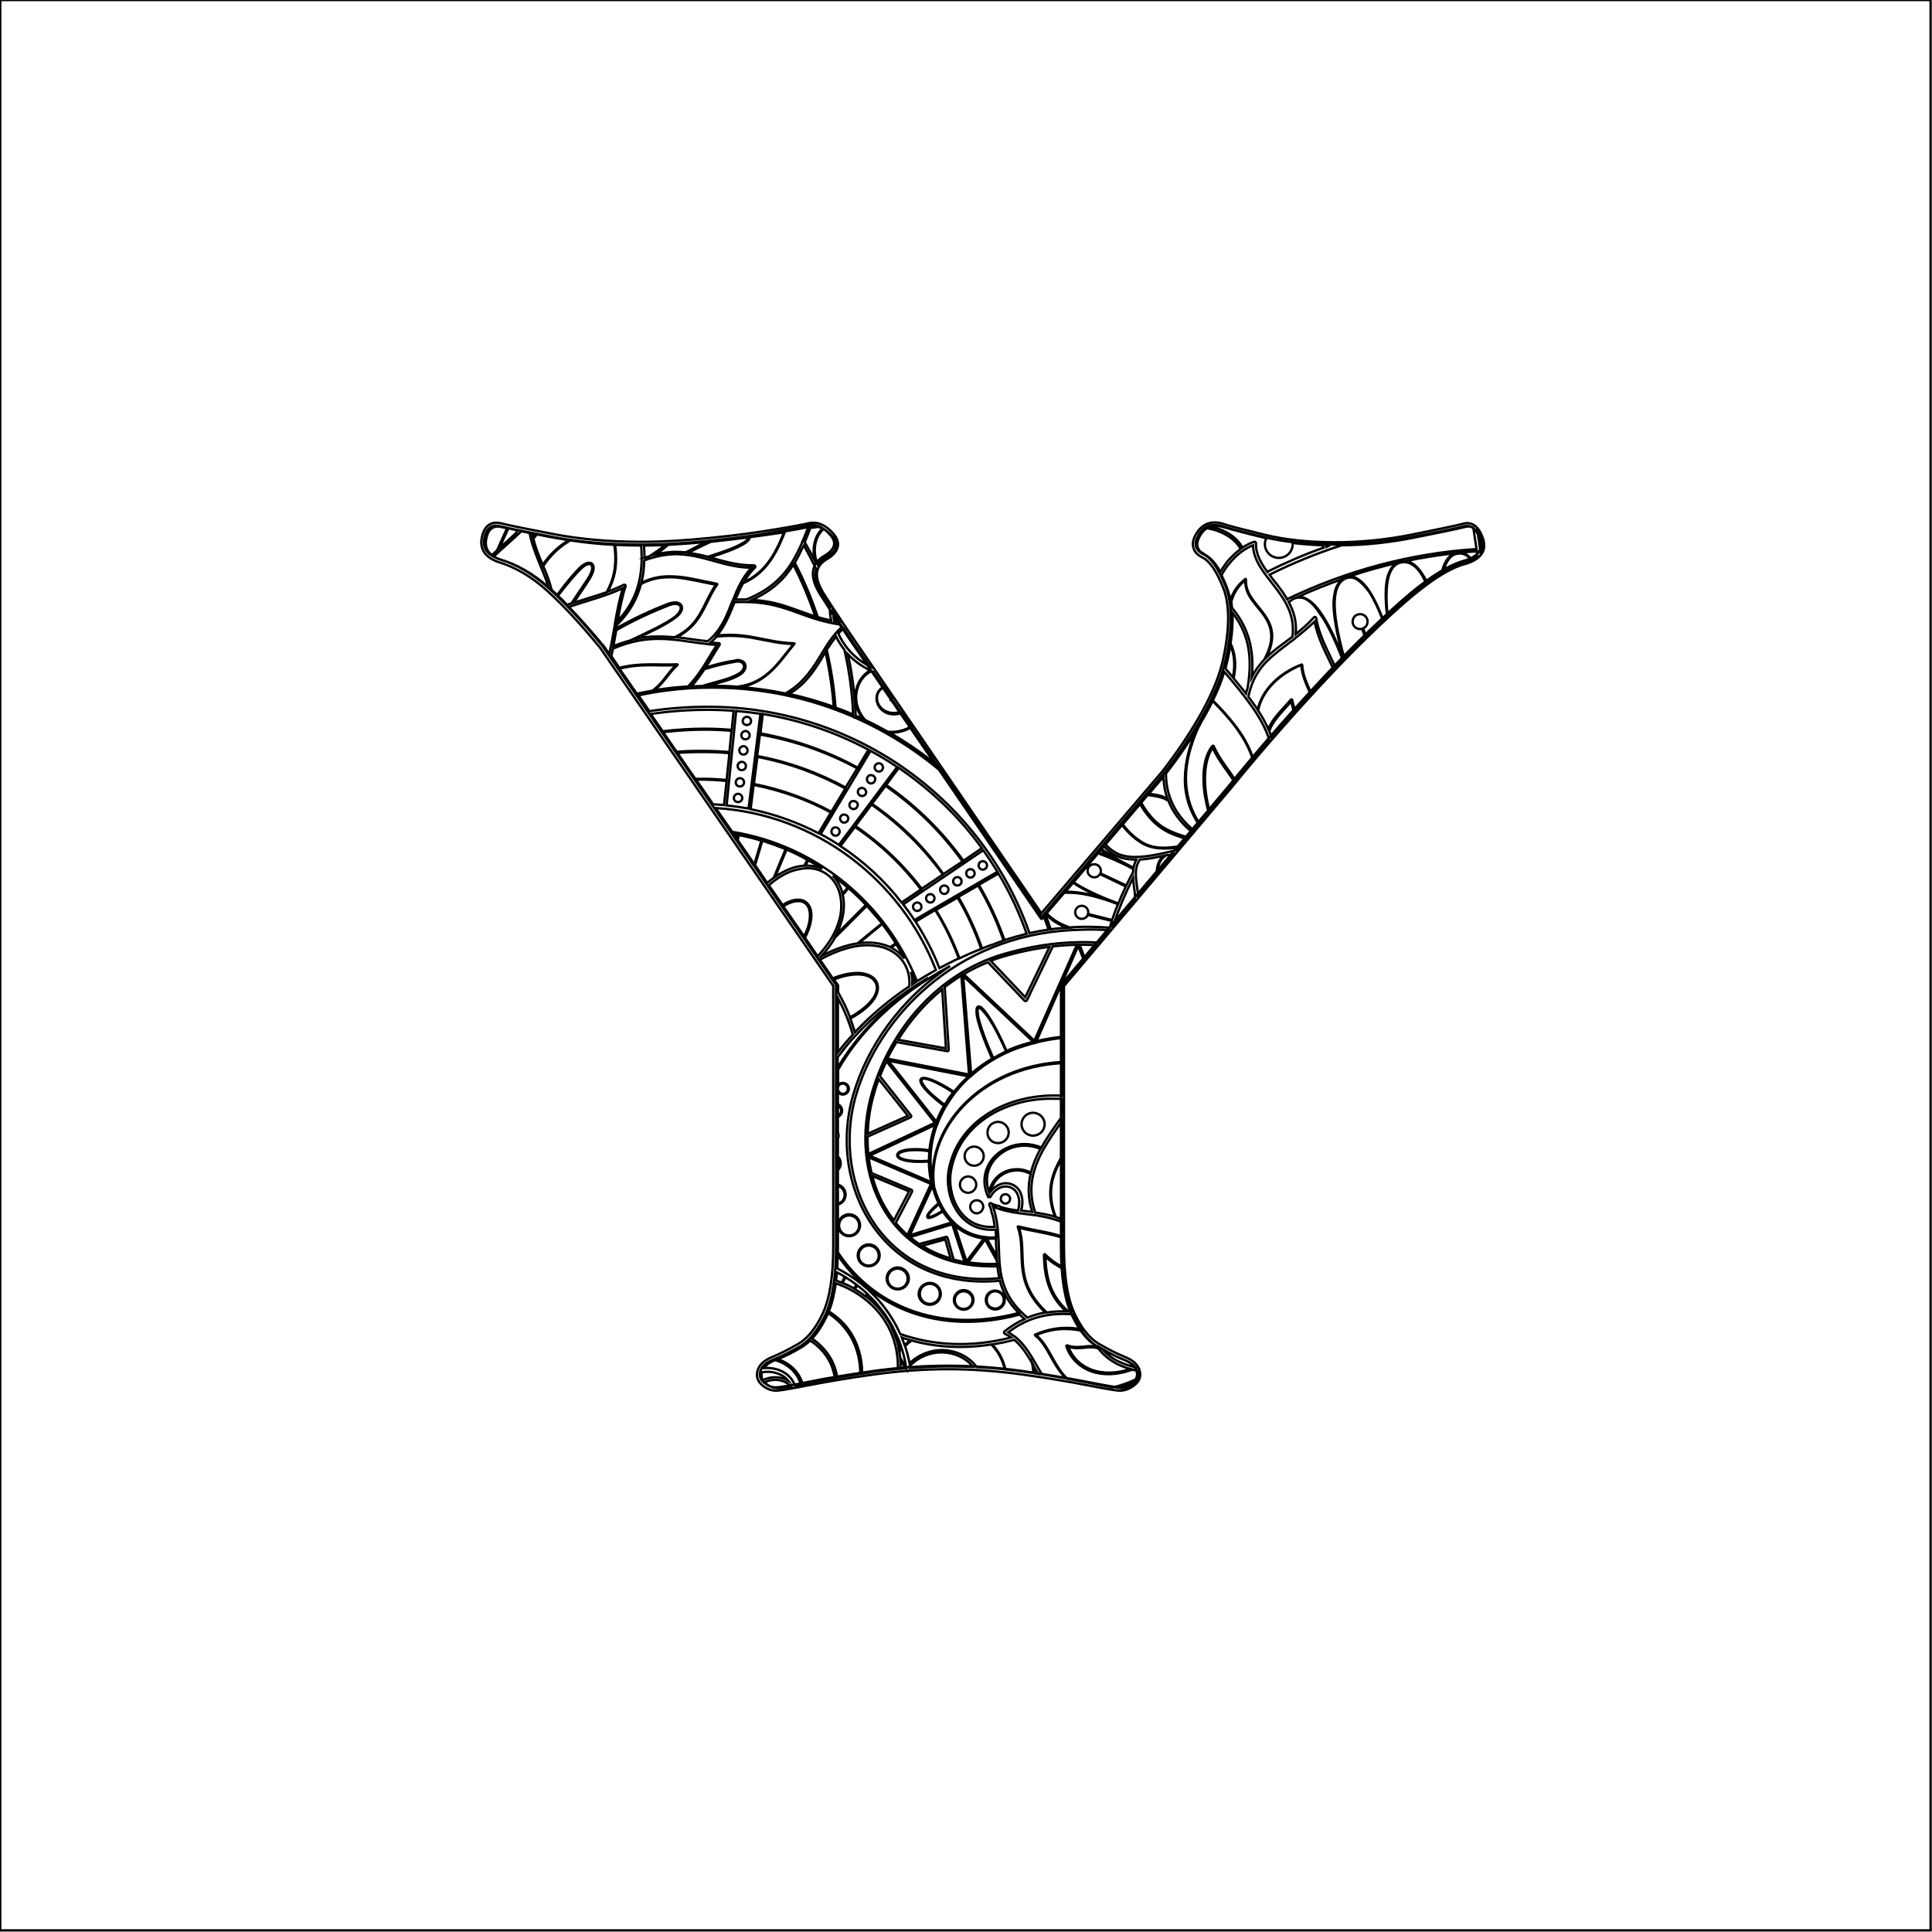 <?xml version="1.0" encoding="utf-8"?>
<!-- Generator: Adobe Illustrator 24.3.0, SVG Export Plug-In . SVG Version: 6.00 Build 0)  -->
<svg version="1.1" id="Mandala_Letter" xmlns="http://www.w3.org/2000/svg" xmlns:xlink="http://www.w3.org/1999/xlink" x="0px"
	 y="0px" width="828px" height="828px" viewBox="0 0 828 828" style="enable-background:new 0 0 828 828;" xml:space="preserve">
<style type="text/css">
	.st0{fill:none;stroke:#000000;stroke-miterlimit:10;}
</style>
<path class="st0" d="M0.1,827V0h827.3v827.3H0.1v-0.2 M486,593.8c2.8-2.1,2.9-4.4,2.5-6c-0.5-2.7-2.7-4.8-6.5-6.3
	c-3.2-1.3-7-3.2-11.1-5.6c-3.9-2.3-7.4-6.6-10.4-13c-3-6.4-4.5-16.1-4.5-28.6V422.6l71.4-84.6c11.4-14,23.8-28.3,36.8-42.4
	c12.9-14,25.3-26.3,36.7-36.4c11.3-10,20.5-15.9,27.4-17.6c3.6-1.1,6-2.8,7.1-4.9c0.9-1.8,0.9-3.8,0.1-6.1c-1.5-4.3-3.8-6.4-6.8-6.4
	c-0.6,0-1.2,0.1-1.8,0.3c-3.5,0.9-10.9,2.4-21.8,4.6c-10.9,2.2-22,3.3-32.9,3.3c-11.4,0-21.6-1.1-30.5-3.3c-9-2.2-14.9-3.7-17.5-4.6
	c-1.3-0.4-2.5-0.6-3.6-0.6c-3.3,0-6,1.6-7.9,4.8c-1.4,2.3-1.8,4.4-1.2,6.2c0.5,1.7,1.8,3,3.8,4c3.2,1.6,6.2,6,9,13.2
	c2.8,7.2,2.7,17.5-0.1,30.4c-2.8,13-11.6,29.2-25.9,47.9l-52,61l-75.3-110.1c-7-10.1-13-19.1-17.9-26.8c-2.5-4-3.5-7.4-2.8-10
	c0.5-2,1.9-3.6,4.3-5c2.7-1.6,4.2-3.5,4.5-5.5c0.3-1.8-0.5-3.7-2.2-5.6c-2.7-2.9-5.5-4.4-8.3-4.4c-0.8,0-1.6,0.1-2.3,0.3
	c-1.7,0.4-6.2,1.3-14.2,2.6c-7.8,1.3-17.1,2.6-27.5,3.6c-10.6,1.1-20.6,1.7-29.7,1.7c-13.6,0-26.2-1.1-37.6-3.3
	c-11.4-2.2-19-3.7-22.5-4.6c-0.7-0.2-1.4-0.3-2.1-0.3c-2.2,0-5.1,1.1-6.2,6.3c-0.7,3.4-0.1,8,6.9,10.5c7.3,2.2,14.4,6.3,21,12.3
	c6.8,6.1,14.4,14.3,22.7,24.4l100,145v111.8c0,12.6-1.5,22.2-4.5,28.6c-3,6.4-6.5,10.7-10.4,13c-4.2,2.4-7.9,4.3-11.1,5.6
	c-3.8,1.5-5.9,3.6-6.5,6.2c-0.6,2.3,0.2,4.4,2.1,6c1.8,1.5,3.8,2.3,5.9,2.3c0.5,0,2.2,0,13.9-2.3c7.6-1.5,17-3.1,27.8-4.6
	c10.8-1.5,21.5-2.3,32-2.3c10.5,0,21.2,0.8,32,2.3c10.8,1.5,20.2,3.1,27.8,4.6c11.7,2.3,13.3,2.3,13.9,2.3
	C481.9,596,484,595.3,486,593.8z M627.2,225.6c3.1-0.9,5.4,0.9,7,5.3c1.5,4.4-0.6,7.5-6.3,9.3c-7.1,1.8-16.4,7.7-27.9,17.9
	c-11.5,10.2-23.8,22.4-36.8,36.5c-13.1,14.2-25.3,28.3-36.8,42.5l-71.7,85v112.2c0,12.8,1.5,22.6,4.6,29.2c3.1,6.6,6.7,11.2,11,13.6
	c4.2,2.4,8,4.3,11.3,5.6s5.2,3.1,5.6,5.3c0.4,1.8-0.2,3.3-2,4.6c-1.8,1.3-3.5,2-5.3,2c-1.3,0-5.9-0.8-13.6-2.3
	c-7.7-1.5-17-3.1-27.9-4.7c-10.8-1.5-21.6-2.3-32.2-2.3s-21.4,0.8-32.2,2.3c-10.9,1.6-20.2,3.1-27.9,4.7c-7.7,1.6-12.3,2.3-13.6,2.3
	c-1.8,0-3.4-0.7-5-2c-1.6-1.3-2.1-2.9-1.7-4.6c0.4-2.2,2.3-4,5.6-5.3s7.1-3.2,11.3-5.6c4.2-2.4,7.8-7,11-13.6
	c3.1-6.6,4.6-16.4,4.6-29.2V422.1L258.1,276.7c-8.4-10.2-16-18.4-22.9-24.6c-6.9-6.2-14.1-10.4-21.6-12.6c-4.9-1.8-6.9-4.8-6-9
	c0.9-4.2,3.1-5.9,6.6-5c3.5,0.9,11.1,2.4,22.6,4.6c11.5,2.2,24.1,3.3,37.8,3.3c9.3,0,19.3-0.6,29.9-1.7c10.6-1.1,19.8-2.3,27.5-3.7
	c7.7-1.3,12.5-2.2,14.3-2.7c3.1-0.9,6.2,0.3,9.3,3.7c3.1,3.3,2.4,6.3-2,9c-6.2,3.5-6.9,9.2-2,16.9c4.9,7.7,10.8,16.7,17.9,26.9
	L446,393.5l53.1-62.4c14.6-19,23.3-35.2,26.2-48.5c2.9-13.3,2.9-23.7,0-31.2c-2.9-7.5-6.1-12.2-9.6-13.9c-3.5-1.8-4.2-4.5-2-8.3
	c2.2-3.8,5.5-5,10-3.7c2.7,0.9,8.5,2.4,17.6,4.6c9.1,2.2,19.3,3.3,30.9,3.3c11.1,0,22.1-1.1,33.2-3.3
	C616.4,228,623.7,226.5,627.2,225.6z M371.8,554.7l-0.7,0.9c1.6,1.2,3,2.4,4.2,3.7l0.5-0.5C374.6,557.4,373.2,556,371.8,554.7z
	 M385.5,579.8c0.1,0.7,0.2,1.4,0.3,2.1l2.6,4.4c-0.5-3.4-1.3-6.6-2.4-9.8L385.5,579.8z M368.2,551.5c-0.3-0.2-0.5-0.4-0.8-0.6
	l-1,1.6c1.5,0.9,3,1.9,4.5,3l0.8-1C370.5,553.4,369.4,552.4,368.2,551.5z M387.7,576.5c0.8-0.8,1.6-1.5,2.5-2.1
	c-1.3-0.4-2.5-0.7-3.7-1.2C386.9,574.3,387.3,575.4,387.7,576.5z M379.6,563.8l-0.3,0.3c1.1,1.5,2,3.1,2.8,4.7l0.4-0.3
	C381.6,566.9,380.6,565.3,379.6,563.8z M382.6,568.8l-0.4,0.3c0.8,1.7,1.5,3.5,2.1,5.3l0.8-0.3C384.3,572.3,383.5,570.5,382.6,568.8
	z M385.2,574.4l-0.8,0.3c0.4,1.3,0.7,2.5,0.9,3.8l0.4-2.8C385.6,575.3,385.4,574.9,385.2,574.4z M376.1,559.2l-0.4,0.5
	c1.3,1.3,2.4,2.7,3.4,4.1l0.3-0.3C378.3,562,377.2,560.5,376.1,559.2z M345.2,371c2.6-0.1,5.1,0.4,7.2,1.3c-2-1.3-4-2.5-6-3.6
	L345.2,371z M363.3,380.4c-2.1-1.8-4.2-3.5-6.4-5.1c2,2,3.5,4.7,4.2,7.8L363.3,380.4z M430.6,502.2c1.8-0.8,3.8-1.2,5.9-1.1
	c1.8,0.1,3.6,0.6,5.3,1.4c0.9-3.5,2.3-6.8,4.1-10.1c-2.3-1-4.6-1.4-6.9-1.4c-4.1,0-7.9,1.5-10.8,4c-4.4,3.7-6.6,9.5-4.3,16
	C424.7,506.7,427.3,503.7,430.6,502.2z M373.5,344.8l-6.9,9.2c10.9,7.4,20.5,16.5,28.4,26.9l9.1-6.1
	C395.7,363.2,385.4,353.1,373.5,344.8z M337.1,364.1l-4.9,11.7c2.3-1.6,4.6-2.8,6.8-3.6c2-0.7,3.9-1.1,5.7-1.2l1.3-2.5
	C343.2,366.9,340.2,365.4,337.1,364.1z M486.3,382.4c-0.2-2.1-0.6-4.1-0.7-6.1c-3.4,6.7-6.2,13.4-8.4,20.1l9.2-10.9
	C486.5,384.4,486.4,383.4,486.3,382.4z M498.7,366.8c-3.8,0.8-7.2,1.4-10.2,1.6c-1.2,1.8-1.6,3.6-1.7,5.5v0.9c0,2.3,0.5,4.8,0.8,7.5
	c0.1,0.6,0.1,1.2,0.1,1.8l8-9.5c0-1.6,0.2-3.1,0.7-4.5C496.8,368.9,497.6,367.7,498.7,366.8z M499.7,366.6c-1.5,1-2.4,2.2-3,3.7
	c-0.4,1.2-0.6,2.5-0.6,3.9l7-8.2c-0.7,0.2-1.4,0.3-2.1,0.5C500.5,366.4,500.1,366.5,499.7,366.6z M381.9,406.1
	c2.3,1.2,4.2,2.8,5.7,4.7c-1.1-2.1-2.3-4.2-3.5-6.2L381.9,406.1z M391,421.9c0.4-0.3,0.9-0.6,1.3-0.9c-0.6-1.5-1.3-3-1.9-4.5
	C390.9,418.2,391.1,420,391,421.9z M378.1,396l-10,8.2c4.7-0.6,8.8-0.1,12.2,1.2c0.4,0.1,0.8,0.3,1.2,0.5l2.4-1.6
	C382.1,401.4,380.2,398.7,378.1,396z M371.5,388.2l-13.6,13.6c-1.5,2.6-3.4,5.3-5.8,7.9c5.6-3,10.8-4.7,15.4-5.4l10.5-8.6
	C375.8,393.1,373.7,390.6,371.5,388.2z M363.6,380.6l-2.4,2.9c0.5,2.2,0.6,4.6,0.3,7.2c-0.4,3.1-1.4,6.4-3.1,9.8l12.7-12.7
	C368.8,385.3,366.3,382.9,363.6,380.6z M401.3,480.7c0.9-2.3,2-4.6,3.3-6.8c0,0-0.1,0-0.1,0c-3.8-2.9-6.5-5.4-8.2-7.3
	c-0.8-1-1.3-1.8-1.6-2.5c-0.3-0.7-0.4-1.3-0.1-1.6c0.3-0.4,0.8-0.6,1.6-0.5c0.7,0,1.7,0.3,2.9,0.7c2.3,0.9,5.6,2.5,9.7,5.2
	c0,0,0,0,0.1,0c1.9-2.4,3.9-4.6,6.2-6.6l-34.4-6.7L401.3,480.7z M404.1,519.2C404.1,519.2,404.1,519.2,404.1,519.2
	c-2.2,1.3-3.7,2.2-4.8,2.5c-0.5,0.2-1,0.3-1.3,0.3c-0.1,0-0.3-0.1-0.4-0.1c-0.1-0.1-0.2-0.2-0.2-0.4c-0.1-0.3,0.1-0.6,0.2-0.9
	c0.2-0.4,0.5-0.8,0.9-1.3c0.8-0.9,1.9-2.1,3.5-3.4c0,0,0.1-0.1,0.1-0.1c0.2,0,0.3,0.2,0.1,0.4c-1.5,1.3-2.7,2.4-3.4,3.3
	c-0.4,0.4-0.7,0.8-0.8,1.2c-0.2,0.3-0.2,0.6-0.2,0.7c0,0.1,0,0.1,0.1,0.1c0.1,0,0.1,0.1,0.2,0.1c0.2,0,0.6-0.1,1.1-0.2
	c1-0.4,2.6-1.1,4.7-2.5c0,0,0,0,0.1,0c-1.7-2.8-3.1-5.9-4.1-9.5c-0.1-0.4-0.2-0.8-0.3-1.1l-9.7,21.1l18-5.5
	C406.5,522.5,405.2,520.9,404.1,519.2z M395.2,533.9c3.7,2.3,7.7,4.1,12.2,5.4l-2.3-8.1L395.2,533.9z M376.6,462.5
	c-0.7,1.8-1.3,3.6-1.8,5.4c-1.8,6-2.8,12-2.9,18l17.2-7.7L376.6,462.5z M373.8,504c1.3,4.8,3.2,9.5,5.7,13.7
	c1.1,1.9,2.3,3.6,3.6,5.3l6.5-12.4L373.8,504z M379.9,454.8c-1,2.1-1.9,4.2-2.8,6.4c0,0,0,0,0,0l13.3,16.8c0.3,0.3,0.1,0.8-0.2,0.9
	l-18.3,8.2c0,0-0.1,0.1-0.1,0.1c0,2.5,0.1,5,0.3,7.4l28.6-13.4L379.9,454.8z M372.3,496c0.3,2.3,0.7,4.5,1.2,6.7h0
	c0.1,0,0.1,0,0.2,0.1l16.9,7.1c0.3,0.1,0.4,0.5,0.3,0.8l-7,13.4v0c1.5,1.9,3.2,3.6,5,5.2l10.1-21.9L372.3,496z M412.5,369.2
	c-9-12.6-20.2-23.6-33-32.4l-5.8,7.7c11.9,8.2,22.3,18.4,30.6,30.1L412.5,369.2z M412.9,368.9l7.9-5.4c-9.7-13.4-21.8-25-35.6-34.4
	l-5.4,7.3C392.6,345.3,403.8,356.3,412.9,368.9z M427.2,540.2l-5-9l-7.3,9.8c2.9,0.4,6,0.7,9.2,0.7c1.1,0,2.2,0,3.3,0
	c0-0.1,0-0.1,0-0.1C427.3,541.1,427.2,540.7,427.2,540.2z M410.1,526c-0.3-0.2-0.6-0.5-0.9-0.7l5,15.3l7.4-9.8
	C417.3,530.2,413.4,528.6,410.1,526z M390,530.2c1.3,1.1,2.7,2.1,4.1,3.1c0.1-0.1,0.2-0.3,0.4-0.3l10.9-2.9c0.1,0,0.1,0,0.1,0
	c0.3,0,0.5,0.2,0.6,0.4l2.5,9c0,0.1,0,0.2,0,0.3c1.6,0.4,3.2,0.8,4.8,1.1l-5.3-16.2L390,530.2z M437.6,518.8
	c1.6,0.2,3.1,0.4,4.8,0.6c-1.9-5.8-1.9-11.3-0.7-16.3c-1.9-1-3.9-1.5-5.9-1.5c-1.7,0-3.4,0.4-4.9,1.1c-3,1.4-5.4,4-6.3,7.9
	c1.9-2.3,4.1-3.4,6.2-3.5c2.5-0.1,4.8,1.1,6.1,3.2C438.4,512.8,438.5,515.9,437.6,518.8z M399,463c-1.2-0.4-2.1-0.7-2.8-0.7
	c-0.7,0-1,0.1-1.2,0.3c-0.1,0.2-0.1,0.7,0.1,1.3c0.3,0.6,0.8,1.4,1.6,2.4c1.6,1.9,4.3,4.3,8.1,7.2c0,0,0,0,0,0.1
	c0.6-1,1.2-1.9,1.8-2.9c0.6-0.9,1.3-1.7,1.9-2.5c0,0,0,0,0,0C404.5,465.6,401.3,463.9,399,463z M392.5,492.9c-1.6,0-3,0.1-4.1,0.3
	c-1.1,0.2-2,0.5-2.6,0.8c-0.6,0.3-0.9,0.7-0.9,1c0,0.3,0.1,0.6,0.6,1c0.5,0.4,1.3,0.7,2.3,1c2.1,0.5,5.5,0.8,10.1,0.5
	c0.1,0,0.1,0,0.2,0.1c0-1.4,0.1-2.8,0.2-4.2c0,0-0.1,0-0.1,0C396,493,394.2,492.9,392.5,492.9z M412,418.1c-2.5,1.5-4.8,3.2-7.1,4.9
	c0,0.1,0,0.1,0,0.2l1.7,26.7c0,0.4-0.3,0.7-0.7,0.6l-21.7-3.9c-1.4,2.3-2.7,4.6-3.9,7.1l35,6.8L412,418.1z M459.4,398.6
	c-49.8,2.6-83,37.3-92.7,71.3c-5.4,19.2-2.2,39.9,8.5,55.2c10.7,15.1,28.6,25,53.1,22.7c-0.4-1.7-0.7-3.4-0.8-5.1
	c-1.1,0-2.2,0.1-3.4,0c-21.8-0.2-37-10.2-45.4-24.5c-8.4-14.3-10.1-32.9-4.8-50.6c8.1-27.1,28.5-50.5,55.8-58.6
	c11.1-3.3,21.8-5,32.2-5.2c3-0.1,6,0,9,0.2l4.5-5.3c-3.4-0.3-6.8-0.4-10.2-0.3C463.1,398.5,461.3,398.5,459.4,398.6z M426.8,530.8
	c-1.3,0.1-2.6,0.1-3.9,0l4.2,7.5C427,535.9,426.9,533.4,426.8,530.8z M399.1,506.6c-0.7-3-1-6-1-8.9c0,0.1-0.1,0.1-0.1,0.1
	c-4.6,0.3-8.1,0.1-10.3-0.5c-1.1-0.3-1.9-0.6-2.5-1c-0.5-0.4-0.8-0.9-0.7-1.4c0.1-0.5,0.5-0.9,1.1-1.3c0.6-0.3,1.5-0.6,2.7-0.8
	c1.1-0.2,2.5-0.3,4.2-0.3c1.6,0,3.5,0.1,5.7,0.5c0,0,0.1,0,0.1,0c0.4-3.7,1.2-7.4,2.5-10.9l-28.1,13.2L399.1,506.6z M420.8,432.7
	c-0.4-0.4-0.7-0.6-0.9-0.7c-0.2-0.1-0.3-0.1-0.4-0.1c-0.1,0-0.1,0-0.1,0c-0.1,0-0.2,0.1-0.3,0.4c-0.1,0.3-0.1,0.6-0.1,1.1
	c0,1,0.2,2.4,0.7,4.2c1,3.7,2.9,8.9,6,15.9c1.8-1,3.6-2,5.5-2.9c-2.9-6.6-5.5-11.4-7.6-14.5C422.4,434.5,421.5,433.4,420.8,432.7z
	 M425.2,453.7c-3.1-7-5-12.3-6-16c-0.5-1.9-0.7-3.3-0.7-4.3c0-0.5,0.1-0.9,0.1-1.3c0.1-0.3,0.3-0.6,0.6-0.7c0.2-0.1,0.6,0,0.9,0.1
	c0.3,0.1,0.7,0.4,1,0.8c0.7,0.7,1.7,1.9,2.7,3.5c2.1,3.1,4.7,8,7.6,14.6c2.5-1.2,5.2-2.2,7.8-2.9c1.2-0.4,2.4-0.7,3.6-1l-30-28.2
	l3.4,41.9C418.9,457.8,422,455.6,425.2,453.7z M403.8,424c-7.4,6-13.8,13.4-18.9,21.6l20.5,3.7L403.8,424z M449.8,405.8
	c-6.5,0.8-13.2,2.2-19.9,4.2c-1.8,0.5-3.5,1.1-5.3,1.8l14.8,15.6L449.8,405.8z M461.5,404.9c-3.4,0.1-6.8,0.3-10.3,0.7
	c0,0.1,0,0.1-0.1,0.2l-11,22.9c-0.2,0.4-0.7,0.4-1,0.2l-15.7-16.5c-3.6,1.4-7.1,3.2-10.4,5.1l30.3,28.5L461.5,404.9z M362.4,547.4
	l-1.3,2.4c1.7,0.7,3.3,1.5,4.9,2.4l1.1-1.6C365.6,549.5,364,548.4,362.4,547.4z M442.9,585.2c0.2,1.1,0.3,2.2,0.3,3.3
	c0.6,0.1,1.2,0.2,1.8,0.3c-0.4-0.6-0.7-1.2-1.1-1.8C443.5,586.4,443.2,585.8,442.9,585.2z M487,368.4c-2.8,0-5.3-0.3-7.5-1.2
	c-2.4-0.9-4.5-2.4-6.4-4.5l-1,1.2c3.5,2.5,8.1,5.2,13.7,8C486,370.8,486.4,369.6,487,368.4z M384.7,552.3c2.4,0,4.3-1.9,4.3-4.3
	c0-2.4-1.9-4.3-4.3-4.3c-2.4,0-4.3,1.9-4.3,4.3C380.4,550.4,382.3,552.3,384.7,552.3z M434.7,574.2c-3.2,0.9-6.4,1.5-9.5,2
	c2.9,2.9,4.8,6.7,5.7,10.7c2.8,0.3,5.5,0.6,8.3,1c1.2,0.2,2.4,0.4,3.6,0.5c0-1.4-0.2-2.9-0.5-4.3
	C440.1,580.4,437.9,576.9,434.7,574.2z M390.7,574.5c-1,0.7-1.9,1.5-2.8,2.4c0.8,2.4,1.4,4.8,1.9,7.3c4.2-3.8,8.9-5.5,13.4-5.6
	c6.3-0.1,12,2.8,15.2,7c0.1,0.1,0.1,0.2,0.2,0.3c4,0.2,8,0.5,12,0.9c-0.9-4-2.9-7.8-5.8-10.6C412.6,578.1,401.1,577.4,390.7,574.5z
	 M357.5,266.2c0.7,0.1,1.4,0.2,2.2,0.3c-0.9-1.4-1.8-2.7-2.7-4.1C357.1,263.7,357.3,264.9,357.5,266.2L357.5,266.2z M401.7,328
	l-1.9-2.7c-0.1,0.3-0.2,0.6-0.4,0.9C400.2,326.8,401,327.4,401.7,328z M403.1,579.6c-4.5,0.1-9.2,1.8-13.3,5.8
	c0,0.3,0.1,0.6,0.1,0.9c5.7-0.4,11.3-0.7,16.9-0.7c3.4,0,6.8,0.1,10.2,0.2C414.2,582.1,408.9,579.5,403.1,579.6z M342.5,237.7
	c-0.6,1.2-1.3,2.4-1.9,3.5c4,7.5,7.2,15.4,9.9,23.3c1.8,0.5,3.6,1,5.7,1.4c-0.4-1.9-0.6-3.8-0.5-5.7c-1.1-1.6-2.1-3.3-3.1-4.8
	c-2.9-4.6-3.8-8.4-2.8-11.5c-1.7-3.4-3.4-6.8-5.3-10.1C343.7,235.1,343.1,236.4,342.5,237.7z M462.7,404.9l2.3,6l4.9-5.8
	c-1.7-0.1-3.4-0.2-5.1-0.2H462.7z M479.3,387.2c1-2.5,2.1-4.9,3.2-7.3l-11.1-5.3c-0.5,0.9-1.4,1.4-2.4,1.4c-1.6,0-2.9-1.3-2.9-2.8
	c0-1.6,1.3-2.8,2.9-2.8c1.6,0,2.8,1.3,2.8,2.8c0,0.4-0.1,0.8-0.2,1.1l11.1,5.2c0.9-1.9,1.9-3.8,2.9-5.7c0-0.5,0.1-0.9,0.1-1.4
	c-5.5-2.9-10.6-5.1-15.1-6.7l-10.5,12.4C464.4,381,470.7,384,479.3,387.2z M480.6,594.9c1.8,0,3.5-0.7,5.3-2
	c0.8-0.6,1.3-1.2,1.7-1.9c-3.2,1.7-6.5,2.8-9.6,3.6C479.2,594.8,480.1,594.9,480.6,594.9z M449.9,392.7c1.8,1.7,4.6,3.4,8.6,4.8
	c0.3,0,0.6-0.1,0.9-0.1c1.9-0.1,3.7-0.2,5.6-0.2c3.6,0,7.2,0.1,10.6,0.4c0.3-1,0.6-1.9,0.9-2.9l-10.3-2.6c-0.4,1-1.5,1.7-2.6,1.7
	c-1.6,0-2.8-1.3-2.8-2.8c0-1.6,1.3-2.8,2.8-2.8c1.6,0,2.8,1.3,2.8,2.8c0,0.3,0,0.5-0.1,0.7l10.3,2.6c0.8-2.3,1.6-4.5,2.5-6.8
	c-9-3.5-16.2-5-21.5-4.9c-0.4,0-0.7,0-1,0c-0.2,0-0.3,0-0.5,0l-7.5,8.8C449,391.9,449.4,392.3,449.9,392.7z M333.2,594.9
	c0.8,0,2.7-0.3,5.7-0.8c-2.6-2.8-7.2-3.6-11.2-1.7c0.2,0.2,0.3,0.3,0.5,0.5C329.8,594.3,331.4,594.9,333.2,594.9z M337.8,591.7
	c-0.7-0.9-1.7-1.7-2.8-2.3c-1.7-0.9-3.8-1.5-6.1-1.5c-0.7,0-1.5,0.1-2.3,0.2c0,0.1,0,0.1-0.1,0.2c-0.3,1.2-0.1,2.2,0.4,3.2
	C330.6,589.7,334.7,589.9,337.8,591.7z M363.9,529.5c2.4,0,4.3-1.9,4.3-4.3c0-2.4-1.9-4.3-4.3-4.3c-2.4,0-4.3,1.9-4.3,4.3
	C359.6,527.6,361.5,529.5,363.9,529.5z M478.1,368.3c-2.4-1.4-4.4-2.7-6.3-4l-0.9,1.1C473.2,366.2,475.6,367.2,478.1,368.3z
	 M354.9,562.8c-0.1,0.3-0.3,0.6-0.4,0.9c-2,4.2-4.1,7.5-6.5,10c4,2.7,7.1,6.3,8.9,10.2c0.9,2,1.6,4.2,1.9,6.5c3.1-0.5,6.4-1,9.9-1.6
	c0-6.4-1.7-12.7-5.4-18C361.1,567.7,358.4,565,354.9,562.8z M372.3,542.4c2.4,0,4.3-1.9,4.3-4.3c0-2.4-1.9-4.3-4.3-4.3
	c-2.4,0-4.3,1.9-4.3,4.3C368,540.5,369.9,542.4,372.3,542.4z M370.2,556.4c-3.7-2.8-7.8-5-12-6.4c-0.7,4.7-1.6,8.7-3,12
	c3.6,2.3,6.6,5.1,8.8,8.3c3.8,5.4,5.5,11.9,5.5,18.4c1.7-0.3,3.5-0.5,5.3-0.8c3.4-0.5,6.7-0.9,10-1.2
	C385.1,576,381,564.6,370.2,556.4z M385.9,586.6c0.7-0.1,1.4-0.1,2.1-0.2l-2.1-3.6C386,584.1,386,585.4,385.9,586.6z M348,225.7
	c0.3,0,0.7,0,1-0.1C348.7,225.6,348.3,225.6,348,225.7z M480.3,583.9c1.9,0.9,4,1.5,6.4,2.1c-1-1.2-2.5-2.2-4.5-3
	c-2.9-1.2-6.3-2.8-9.9-4.9C474.4,580.5,477,582.5,480.3,583.9z M349.2,236.6c0.1,2,0.6,3.8,1.3,5.5c0.9-1.4,2.2-2.6,4-3.6
	c1.7-1,2.8-2,3.4-3.1c0.1-0.5,0.2-1,0.5-1.5c0.1-1.4-0.5-2.8-1.9-4.3c-1.2-1.3-2.4-2.2-3.5-2.9C350.5,228.9,349,232.3,349.2,236.6z
	 M362,512.1c0-1.8-1.2-3.4-2.9-3.9v7.7C360.8,515.4,362,513.9,362,512.1z M361.2,464.1c1.4,0,2.6,1.1,2.6,2.5c0,1.4-1.2,2.5-2.6,2.5
	c-0.9,0-1.7-0.4-2.1-1.1v5.3c1.1,0.4,1.8,1.5,1.8,2.7s-0.8,2.2-1.8,2.7v6.6c0.2,0.4,0.3,0.9,0.3,1.4c0,0.5-0.1,1-0.3,1.4v7.6
	c0.8,0.7,1.2,1.8,1.2,2.9c0,1.2-0.5,2.2-1.2,2.9v6.2c1.9,0.5,3.3,2.2,3.3,4.3c0,2.1-1.4,3.8-3.3,4.2v18.2c0,0.8,0,1.6,0,2.3
	c14.6,22.3,42.6,35.2,77.5,26c-4.5-4.5-6.9-9.2-8.1-13.8c-24.9,2.3-43.4-7.8-54.3-23.3c-11-15.6-14.2-36.7-8.6-56.2
	c5.9-20.6,20.3-41.4,41.6-55.4c-23.1,12.5-38.7,28.1-48,44.4v6.6C359.6,464.5,360.3,464.1,361.2,464.1z M426.5,553.1
	c2.2,0,4.1,1.8,4.1,4.1c0,2.2-1.8,4-4.1,4c-2.2,0-4-1.8-4-4C422.4,554.9,424.2,553.1,426.5,553.1z M413,552.9c2.3,0,4.2,1.9,4.2,4.2
	c0,2.3-1.9,4.2-4.2,4.2c-2.3,0-4.2-1.9-4.2-4.2C408.8,554.9,410.7,552.9,413,552.9z M398.5,549.8c2.6,0,4.7,2.1,4.7,4.7
	c0,2.6-2.1,4.7-4.7,4.7c-2.6,0-4.8-2.1-4.8-4.7C393.8,551.9,395.9,549.8,398.5,549.8z M384.7,543.2c2.6,0,4.8,2.1,4.8,4.7
	c0,2.6-2.1,4.7-4.8,4.7c-2.6,0-4.7-2.1-4.7-4.7C380,545.4,382.1,543.2,384.7,543.2z M372.3,533.3c2.6,0,4.7,2.1,4.7,4.7
	c0,2.6-2.1,4.7-4.7,4.7c-2.6,0-4.7-2.1-4.7-4.7C367.6,535.5,369.7,533.3,372.3,533.3z M363.9,520.4c2.6,0,4.7,2.1,4.7,4.7
	c0,2.6-2.1,4.7-4.7,4.7s-4.7-2.1-4.7-4.7C359.2,522.6,361.3,520.4,363.9,520.4z M321.4,230.2c-0.1,0.2-0.1,0.4-0.2,0.6
	c-0.4,0.8-1.1,1.5-2.1,2.1c-3.7,2.3-8.7,4-14.8,6c6.1,1.7,12,3.5,18.9,3.4c0.4,0,0.7,0.5,0.4,0.9c-2,1.9-3.5,4-4.8,6.3
	c7.4-3.4,11.5-9.1,14.5-15.2c1-2,1.9-4.2,2.7-6.2c-1,0.2-2,0.4-3.1,0.5C329.3,229.1,325.5,229.7,321.4,230.2z M359.9,498.6
	c0-0.9-0.3-1.7-0.8-2.3v4.6C359.6,500.3,359.9,499.5,359.9,498.6z M426.3,476.8c-9.8,5.3-16.9,13.9-18.8,25.3
	c-0.8,4.6,0.1,11,3.2,15.9c3,4.8,8,8.3,15.6,7.8c-0.2-1.8-0.5-3.6-1-5.4c-0.3-0.4-0.4-0.9-0.4-1.3v-0.1c-0.2-0.9-0.5-1.7-0.9-2.6
	c-0.1-0.4,0.1-0.8,0.5-0.8c0.1,0,0.2,0,0.3,0.1c0.7,0.4,1.6,0.7,2.4,1h0.1c0.6,0,1.1,0.2,1.6,0.6c2.3,0.7,4.8,1.2,7.4,1.5
	c0.8-2.7,0.7-5.6-0.6-7.7c-1-1.7-2.9-2.7-5-2.6c-2.1,0.1-4.4,1.3-6.3,4.5l-0.2-0.1c-0.1,0.2-0.4,0.2-0.5,0l-0.2,0.1
	c-3.4-7.4-1-14.3,4-18.5c3.1-2.6,7.2-4.2,11.5-4.2c2.4,0,4.9,0.5,7.3,1.5c2.6-4.6,5.8-9.1,9-13.5v-7.3c-1.2-0.1-2.5-0.1-3.7-0.1
	C442.5,470.7,433.7,472.8,426.3,476.8z M430.9,511.8c1.1,0,2,0.9,2,2s-0.9,2-2,2s-2-0.9-2-2S429.7,511.8,430.9,511.8z M411.4,507.7
	c0-1.9,1.6-3.5,3.5-3.5c1.9,0,3.5,1.6,3.5,3.5c0,1.9-1.6,3.5-3.5,3.5C413,511.2,411.4,509.7,411.4,507.7z M418.6,520
	c-1.5,0-2.8-1.3-2.8-2.8c0-1.5,1.2-2.8,2.8-2.8c1.5,0,2.8,1.2,2.8,2.8C421.3,518.7,420.1,520,418.6,520z M417.5,499.6
	c-2.2,0-4.1-1.8-4.1-4.1c0-2.2,1.8-4.1,4.1-4.1c2.2,0,4.1,1.8,4.1,4.1C421.6,497.8,419.7,499.6,417.5,499.6z M427.7,489.9
	c-2.5,0-4.5-2-4.5-4.5c0-2.5,2-4.6,4.5-4.6c2.5,0,4.6,2,4.6,4.6C432.3,487.8,430.3,489.9,427.7,489.9z M442.7,486.7
	c-2.7,0-4.9-2.2-4.9-4.9c0-2.7,2.2-4.9,4.9-4.9c2.8,0,5,2.2,5,4.9C447.7,484.5,445.5,486.7,442.7,486.7z M289.1,236.5
	c1.7,0,3.3,0.1,4.8,0.2c3.1-1.6,6-3.1,8.7-4.4c-5.6,0.5-11,0.9-16.3,1.2c-1.5,1.3-3.2,2.7-5,4C284.1,236.9,286.7,236.6,289.1,236.5z
	 M444.2,446.2c3.8-0.9,7.5-1.5,11.2-1.9v-22l9.1-10.8l-2.4-6.1L444.2,446.2z M464.8,577.6c-2.1,0.2-4.3,0.4-6.9-0.4
	c1.7,4.7,5.3,8.1,10.1,9.9c4.6,1.6,10.3,1.7,16.4-0.4c-1.6-0.4-3.1-1-4.5-1.6c-3.9-1.8-6.9-4.2-9.2-7.2
	C468.6,577.2,466.8,577.4,464.8,577.6z M443.7,519.7c0.3,0,0.6,0.1,1,0.1c2.4,0.4,4.9,0.9,7.4,1.6c-3.6-9.4-1.8-16.5,1.4-22.9
	c0.6-1.2,1.2-2.3,1.9-3.4v-15c-2.8,4-5.6,8-8,12.1C442.7,500.6,440.1,509.4,443.7,519.7z M443.4,447c-1.3,0.3-2.6,0.7-3.9,1.1
	c-8.6,2.5-16.6,7-23.2,12.9c0,0.2-0.2,0.3-0.4,0.3c-3.3,2.9-6.2,6.2-8.6,9.8c-2.2,3.2-4,6.6-5.4,10.1c0.1,0.2,0,0.4-0.2,0.5
	c-2.9,7.6-3.8,15.9-1.9,24.5c-1.6-23.4,20.4-49.2,55.7-51.1v-10.3c-3.8,0.4-7.6,1-11.5,2C443.7,447.1,443.5,447.1,443.4,447z
	 M400.4,509C400.4,509,400.4,509,400.4,509c0,0.1,0.1,0.2,0.1,0.2c1.7,6,4.5,10.9,8.1,14.5c0.1,0,0.3,0.1,0.4,0.3l0,0.1
	c0.5,0.5,1,1,1.6,1.4c3.3,2.6,7.2,4.2,11.6,4.7c0.1-0.1,0.4-0.1,0.5,0.1c1.3,0.1,2.8,0.1,4.2,0c-0.1-1.1-0.1-2.2-0.2-3.3
	c-8.1,0.6-13.6-3.2-16.8-8.3c-3.3-5.2-4.2-11.8-3.4-16.8c2-11.8,9.4-20.6,19.4-26.1c7.5-4.1,16.5-6.3,25.9-6.3c1.2,0,2.5,0,3.7,0.1
	v-14C418.9,457.5,396.7,485.2,400.4,509z M432.1,571c1,0.6,2,1.2,2.9,1.9c0.1,0,0.3,0.1,0.4,0.3c4.3,3.6,6.8,8.4,9.6,13.2
	c0.5,0.9,1.1,1.8,1.6,2.6c3.6,0.6,7,1.1,10.2,1.7c-1.6-1.6-3-3.5-4.2-5.4c-3-4.8-5.1-10.1-9-13c-0.1-0.1-0.1-0.3,0-0.3
	c4-1.8,8.1-2.7,12.2-2.9c2.6-0.1,5.1,0.1,7.6,0.6c-1.2-1.8-2.3-3.7-3.3-6c-0.1-0.1-0.1-0.3-0.2-0.4c-1.6-0.1-3.1-0.2-4.6-0.2
	C447.5,563.2,439.8,565.1,432.1,571z M444,572.2c3.9,3,6,8.2,8.9,12.9c1.3,2.1,2.7,4.1,4.5,5.8c3.4,0.6,6.6,1.2,9.6,1.8
	c4.3,0.9,7.6,1.5,9.9,1.9c3.5-0.8,7.3-2.1,10.9-4c0.2-0.7,0.2-1.4,0.1-2.2c-0.1-0.3-0.2-0.6-0.3-0.9c-0.8-0.1-1.5-0.3-2.3-0.5
	c-6.5,2.4-12.7,2.5-17.7,0.7c-5.1-1.9-8.9-5.7-10.6-10.7c-0.1-0.2,0.1-0.4,0.3-0.4h0.1c2.8,1,5,0.7,7.2,0.5c1.8-0.2,3.5-0.4,5.3,0.1
	c-0.2-0.2-0.3-0.4-0.5-0.7c-2.1-1.5-4.1-3.6-5.9-6.2c-2-0.4-4.1-0.7-6.2-0.7C453,569.4,448.4,570.3,444,572.2z M426.5,560.8
	c2,0,3.7-1.6,3.7-3.7c0-2-1.6-3.7-3.7-3.7c-2,0-3.6,1.6-3.6,3.7C422.8,559.2,424.4,560.8,426.5,560.8z M413,561
	c2.1,0,3.8-1.7,3.8-3.8c0-2.1-1.7-3.8-3.8-3.8s-3.8,1.7-3.8,3.8C409.2,559.3,410.9,561,413,561z M335.7,588c2.3,1.3,4.1,3.3,5,5.8
	c0.8-0.1,1.6-0.3,2.5-0.5c-1.4-4.8-5.2-8.7-11-10.4c0,0,0,0,0,0c-2.3,0.9-3.9,2.1-4.8,3.4C330.5,586.1,333.4,586.7,335.7,588z
	 M436.7,526.2c1.9,5.4,1.2,11,1.8,16.9c0.6,6,2.6,12.3,10.1,19.4c2.8-0.4,5.5-0.6,8.3-0.5c-7.8-7-9.3-15.5-9.5-24.2
	c0-0.2,0.1-0.3,0.3-0.3c0.1,0,0.2,0,0.2,0.1c3,2.9,5.5,4.4,7.8,5.5c-0.2-2.7-0.3-5.5-0.3-8.6v-4c-0.9-0.3-1.7-0.6-2.6-0.8
	C447.3,528.2,441.4,527.4,436.7,526.2z M457.8,562c0.5,0,1,0.1,1.5,0.1c-1.9-4.7-3.1-10.8-3.6-18.3c-2.2-1.1-4.8-2.5-7.7-5.3
	C448.3,547,449.9,555.2,457.8,562z M425.6,517.1c2.9,8.6,2.2,16.6,2.8,24.3c0.7,8,2.8,15.6,11.9,23.3c2.6-1,5.1-1.8,7.7-2.2
	c-7.3-7-9.3-13.4-9.9-19.4c-0.6-6.1,0.1-11.8-1.9-17.2c-0.1-0.1,0-0.3,0.2-0.3c0,0,0,0,0.1,0c4.6,1.3,10.7,2,16.3,3.6
	c0.9,0.2,1.7,0.5,2.5,0.8v-6.2c-3.6-1.5-7.3-2.3-10.9-2.9C437.8,520,431.4,519.7,425.6,517.1z M452.5,521.6c0.9,0.3,1.9,0.6,2.8,1
	v-26.7c-0.5,0.9-1,1.9-1.5,2.8C450.6,505.1,448.8,512.1,452.5,521.6z M361.5,269.3c-0.8,0.7-1.5,1.5-2.2,2.2c2.5,5.7,7,10.7,13.3,14
	l-2.2-3.2C367.2,277.7,364.2,273.4,361.5,269.3z M398.5,558.8c2.4,0,4.3-1.9,4.3-4.3c0-2.4-1.9-4.3-4.3-4.3c-2.4,0-4.3,1.9-4.3,4.3
	C394.2,556.9,396.1,558.8,398.5,558.8z M248.5,243.3c1.1-1,2-1.6,2.9-1.9c0.4-0.2,0.8-0.2,1.2-0.2c0.4,0,0.7,0.1,1,0.3
	c0.6,0.4,0.8,1.1,0.8,2c0,0.9-0.3,1.9-1,3.2c-1.4,2.8-3.8,5.9-7.5,11.6c4.7-1.5,9.5-2.9,14.1-4.5c3.3-6,3.8-10.9,3.7-15.7
	c-0.1-1.5-0.2-3.1-0.4-4.6c-6.6-0.3-12.9-1-18.9-1.9c-4.1,2.4-8.1,5.8-11.6,11c0.2,0.5,0.4,1,0.7,1.6c1.2,2.9,2.2,5.7,2.9,8.6
	c0.8,0.7,1.6,1.5,2.4,2.2C242.5,249.9,246.2,245.6,248.5,243.3z M227.6,231.2c-0.1-0.1-0.1-0.2-0.1-0.4c-0.2-0.8-0.4-1.6-0.5-2.4
	c-1.3-0.3-2.5-0.5-3.6-0.7c-4.3,4.1-8.3,7.5-11.8,10.8c0.8,0.5,1.7,0.9,2.8,1.3c7.2,2.1,14,6,20.6,11.8c-0.6-2.3-1.5-4.6-2.5-7
	C230.8,240.4,228.9,236.1,227.6,231.2z M381.8,300.1c-0.2,0.1-0.3-0.3-0.1-0.4c0.2-0.1,0.4-0.1,0.5-0.2l-3.4-5
	c-2.3,1.2-3.2,3.3-2.9,5.4c0.3,2.3,2,4.5,4.7,5.3c2,0.6,3.8,0.4,5.3-0.2l-3.6-5.2C382.3,300,382,300.1,381.8,300.1z M313.3,259.1
	c0.2-0.5,0.4-1.1,0.7-1.6c0-0.1,0-0.2,0.1-0.2c1.9-4.9,4-9.8,8-14c-7.9,0-14.5-2.6-21.5-4.3c-3.7-0.9-7.4-1.5-11.4-1.5
	c-3.2,0.1-6.7,0.6-10.5,1.8c0,0-0.1,0-0.1,0c-0.8,0.3-1.7,0.6-2.5,0.9c-0.1,3.3-0.4,6.5-1.2,9.6c3.7-1.9,7.4-2.7,11.1-2.8
	c1.3,0,2.6,0,4,0.1c5.3,0.4,10.9,1.9,17.3,3.1c0.1,0,0.2,0.2,0.1,0.3c-2.8,3.8-4.3,8.1-6.7,12.2c-2.2,3.9-5.2,7.5-10.6,10.4
	c4.5,0.5,8.8,1.3,13.2,1.7C308.6,270.6,311,265,313.3,259.1z M570,233.8c-0.6,0-1.3,0-1.9,0c0.1,0.2,0.3,0.4,0.4,0.6
	C568.9,234.1,569.4,233.9,570,233.8z M498.6,333.7c0-0.3,0-0.6,0-0.9l-0.4,0.5C498.4,333.4,498.5,333.6,498.6,333.7z M232.6,242.1
	c3.4-5,7.2-8.2,11.2-10.6c-2.1-0.3-4.1-0.7-6.1-1c-2.8-0.5-5.3-1-7.6-1.5c-0.5,0.6-1,1.3-1.5,1.9C229.6,235,231.1,238.7,232.6,242.1
	z M547.4,250.6c1.5,2,3,4,4.2,6.2c25.3-12.2,53-19.7,81.2-21.5c-0.5-3.1-0.9-6.1-1.4-9.2c-1-0.5-2.2-0.6-3.4-0.3
	c-3.5,0.9-10.8,2.4-21.9,4.6c-10.4,2.1-20.7,3.2-31.1,3.3c-10.6,3.4-20.9,7.6-30.9,12.6C545.1,247.7,546.2,249.2,547.4,250.6z
	 M634.9,231.1c-0.5-1.4-1-2.5-1.7-3.3c0.5,2.9,0.9,5.9,1.3,8.8C635.6,235.1,635.7,233.3,634.9,231.1z M532.5,234.7
	c1.6-1.1,3.4-2,5-2.5c0.1,0,0.1,0,0.2,0c0.3,0,0.6,0.3,0.6,0.6c-0.2,4.7,2.2,8.7,5.2,12.8l-0.3-0.6c7.8-3.9,15.9-7.4,24.1-10.3
	c-0.2-0.4-0.4-0.7-0.7-1c-4.4-0.2-8.6-0.5-12.6-1c0,0.2,0,0.3,0,0.5c0,3.3-2.7,5.9-5.9,5.9c-3.3,0-6-2.6-6-5.9
	c0-0.9,0.2-1.7,0.6-2.5c-0.2-0.1-0.5-0.1-0.7-0.2c-9.1-2.2-14.9-3.8-17.6-4.6c-2.1-0.6-4-0.7-5.6-0.2
	C524.7,226.8,530.1,230.2,532.5,234.7z M228.3,229.7c0.2-0.3,0.4-0.6,0.7-0.9c-0.3-0.1-0.6-0.1-0.9-0.2
	C228.1,229,228.2,229.3,228.3,229.7z M290.2,284.7c0.2,0,0.3,0.2,0.1,0.4c-2.3,2-3.6,4-5.1,5.8c-1.3,1.6-2.6,3.2-4.7,4.9
	c4.7-0.8,9.5-1.3,14.4-1.6c5.6-5.9,8.1-11.3,12.3-17.8c-1.3-0.1-2.5-0.2-3.7-0.3c-0.1,0-0.3,0-0.4-0.1c-7-0.7-13.5-2.2-20.8-2.2
	c-5.9,0-12.2,1-19.6,4.2c-0.2,1.1-0.5,2.1-0.7,3.2l3.4,5C274.6,283.9,282,285.1,290.2,284.7z M353.8,279.4c-0.7,1.1-1.4,2.3-2.1,3.5
	c-3.3,5.3-6.9,10.6-13.5,14.5c6.5,1.4,12.9,3.3,19.1,5.5C356.7,295,355.5,287.1,353.8,279.4z M349.4,264.2
	c-2.6-7.6-5.7-15.1-9.4-22.2c-3.8,6.1-9.1,11.2-17.7,15.1c7.5,0.4,12.7,2,17.7,3.8C343.1,262,346,263.1,349.4,264.2z M291.5,261.7
	c0.3-0.7,0.3-1.4,0.1-1.9c-0.3-0.5-0.8-0.8-1.6-0.9c-0.2,0-0.4-0.1-0.7-0.1c-0.7,0-1.6,0.2-2.6,0.6c-7.7,3-15.1,6.4-22.6,10.7
	c-0.4,2.3-0.8,4.5-1.2,6.8c2.5-1,4.9-1.8,7.2-2.4c7.1-3.4,15-6.9,19.4-10.3C290.5,263.3,291.2,262.4,291.5,261.7z M300.2,262.7
	c2.3-4,3.9-8.2,6.6-12.1c-6.3-1.2-11.8-2.6-17-3.1c-1-0.1-2-0.1-2.9-0.1c-4.1,0-8.1,0.7-12.2,2.9c-1.6,6.1-4.7,12-10.3,17.5
	c-0.1,0.5-0.2,1-0.3,1.5c7.4-4.2,14.7-7.6,22.2-10.5c1.4-0.5,2.6-0.7,3.6-0.6c1,0.1,1.7,0.6,2.1,1.2c0.4,0.7,0.4,1.6,0,2.4
	c-0.4,0.9-1.1,1.8-2.3,2.7c-4,3.1-10.6,6.2-17,9.2c2.9-0.6,5.7-0.9,8.3-0.9c2.8-0.1,5.5,0.1,8.1,0.3
	C294.9,270.4,297.9,266.7,300.2,262.7z M365.6,306.2c-0.3-9.3-1.6-18.5-3.7-27.7c-1.4-1.8-2.6-3.7-3.6-5.7c-1.4,1.8-2.7,3.7-4,5.7
	c1.9,8.1,3.2,16.5,3.8,24.8C360.6,304.1,363.1,305.1,365.6,306.2z M284.9,290.7c1.4-1.8,2.7-3.6,4.8-5.6c-3.7,0.2-7.2,0-10.7,0
	c-4.2,0-8.6,0.2-13.5,1.5l7.4,10.7c2.2-0.5,4.5-0.9,6.8-1.3C282.1,294.1,283.6,292.4,284.9,290.7z M367,297.4
	c-0.5,4.2,1.2,8.2,3.7,11.1c3.3,1.6,6.6,3.3,9.8,5.1c3,0.3,6.4-0.3,9.4-1.9c0.2-0.1,0.3-0.2,0.5-0.3l-4-5.9
	c-1.6,0.7-3.6,0.9-5.7,0.3c-2.8-0.8-4.6-3.2-5-5.6c-0.3-2.3,0.6-4.6,3-5.8l-4.5-6.5c-0.2-0.1-0.5-0.2-0.7-0.3
	C370.2,289.2,367.6,292.5,367,297.4z M261.7,277.6c0.7-3.3,1.2-6.6,1.8-9.9c0-0.1,0-0.1,0-0.2c0.9-5.2,1.9-10.4,3.4-15.4
	c-7.3,3.4-15.4,5.4-23.1,8c4.7,4.9,9.7,10.5,15.1,17l2.2,3.2c0.2-0.8,0.4-1.6,0.5-2.5C261.6,277.6,261.7,277.6,261.7,277.6z
	 M531.7,235.3c-2.4-4.6-8.3-8-14.5-8.9c-1.1,0.7-2,1.7-2.8,3c-1.8,3-1.7,5.4,0.2,7.1c0.7,0.4,1.3,0.8,1.9,1.3
	c2.3,1.2,4.5,3.6,6.5,7.3c1-1.7,2.1-3.3,3.3-4.8C528,238.4,529.8,236.7,531.7,235.3z M369.8,308.1c-2.2-2.9-3.7-6.7-3.2-10.7
	c0.6-4.8,3.1-8.2,6.3-10.1c-3.7-1.8-6.9-4.2-9.5-6.9c1.9,8.8,3,17.5,3.3,26.4C367.8,307.1,368.8,307.6,369.8,308.1z M494.6,340.5
	c2.1,0.3,4.1,0.8,5.8,1.9c-1-2.6-1.5-5.3-1.7-8.1c-0.2-0.3-0.5-0.5-0.7-0.7l-5.6,6.6C493.1,340.3,493.9,340.4,494.6,340.5z
	 M252.9,246.4c0.6-1.2,0.9-2.2,0.9-3c0-0.7-0.2-1.2-0.5-1.5c-0.2-0.1-0.4-0.2-0.7-0.2c-0.3,0-0.6,0.1-1,0.2
	c-0.7,0.3-1.7,0.9-2.7,1.9c-2.3,2.2-5.9,6.5-9.8,11.5c1.3,1.2,2.6,2.5,3.9,3.9c0.7-0.2,1.3-0.4,2-0.7
	C248.9,252.4,251.4,249.2,252.9,246.4z M593.9,252.5c0.2-3.4,0.8-6.1,1.9-8.1c0.7-1.4,1.6-2.4,2.8-3.1c-6.9,1.6-13.7,3.5-20.5,5.8
	c1.2-0.1,2.4,0.1,3.6,0.9c1.7,1,3.5,2.8,5.2,5.4c1.9,2.9,3.9,7,5.9,12.2c0.6-0.5,1.1-1,1.7-1.6C593.9,259.6,593.8,255.7,593.9,252.5
	z M605.3,242c-1-0.7-2.1-1-3.2-1.1c-0.6,0-1.3,0.1-1.9,0.2c-1.7,0.4-3.1,1.6-4.1,3.5c-1,1.9-1.6,4.5-1.8,7.9
	c-0.2,3.1-0.1,6.8,0.4,11.2c2-1.9,4-3.7,6-5.4c3.7-3.3,7.2-6.1,10.4-8.5c-0.3-0.7-0.7-1.4-1-2.1C608.6,244.9,607,243,605.3,242z
	 M381.3,314c6.3,3.6,12.2,7.6,17.9,12c0.2-0.3,0.3-0.7,0.4-1.1l-9.1-13.2c-0.2,0.1-0.3,0.2-0.5,0.3
	C387.3,313.5,384.1,314.1,381.3,314z M581.5,248.3c-1-0.6-2-0.8-2.9-0.8c-0.6,0-1.1,0.1-1.6,0.3c-1.4,0.5-2.6,1.5-3.5,3.2
	c-0.9,1.7-1.4,4-1.5,7.2c-0.1,5.3,1.1,13,4.1,23.7c3-3.1,6-6,8.9-8.9l-1.2-3.5c-0.3,0.1-0.6,0.1-0.9,0.1c-1.8,0-3.2-1.4-3.2-3.2
	c0-1.8,1.4-3.2,3.2-3.2c1.8,0,3.2,1.4,3.2,3.2c0,1.2-0.7,2.4-1.9,2.9l1.2,3.3c2.4-2.4,4.8-4.7,7.2-6.9c-2-5.3-4-9.3-5.9-12.2
	C584.8,251,583.1,249.3,581.5,248.3z M217.3,226.4c-0.9-0.2-1.6-0.4-2.3-0.5c-3.5-0.9-5.8,0.8-6.6,5c-0.6,2.9,0.2,5.3,2.4,7
	c0.7-0.6,1.4-1.3,2.2-2C214.4,232.8,215.9,229.5,217.3,226.4z M552.2,257.8c0.1-0.1,0.2-0.2,0.3-0.3c-0.1,0.1-0.2,0.1-0.3,0.1
	C552.1,257.8,552.2,257.8,552.2,257.8z M623.5,237.1c-7.1,0.8-14.2,1.9-21.1,3.4c1,0.1,2.1,0.4,3.1,1.1c1.7,1.1,3.4,3.1,5,5.9
	c0.3,0.6,0.7,1.3,1,2c2.2-1.7,4.4-3.1,6.4-4.3c0.7-2.8,1.7-4.8,2.8-6.1C621.6,238.1,622.6,237.4,623.5,237.1z M344,593.2
	c0.9-0.2,1.8-0.4,2.8-0.6c3.4-0.7,7-1.3,11-2c-0.3-2.1-0.9-4.2-1.8-6.2c-1.8-3.9-4.8-7.3-8.8-9.9c-1.2,1.2-2.4,2.1-3.7,2.9
	c-3.7,2.2-7.1,3.9-10.1,5.1C338.9,584.4,342.6,588.3,344,593.2z M626,236.9c0.9,0.1,1.7,0.3,2.6,0.9c0.7,0.4,1.4,1.1,2.1,1.9
	c1-0.4,1.8-0.9,2.5-1.5c-0.1-0.6-0.2-1.3-0.3-1.9C630.6,236.4,628.3,236.6,626,236.9z M628.4,238c-1-0.6-1.9-0.8-2.8-0.8
	c-0.3,0-0.6,0-0.9,0.1c-1.2,0.1-2.5,0.7-3.6,2.1c-1,1.2-1.9,3-2.6,5.6c3.8-2.3,7.2-3.8,10.2-4.5c0.6-0.2,1.2-0.4,1.7-0.6
	C629.7,239,629.1,238.4,628.4,238z M457.4,397.6c-3.6-1.3-6.2-2.9-7.9-4.6c-0.4-0.4-0.8-0.8-1.1-1.2l-0.3,0.3c0.8,2,1.5,4.1,2.2,6.2
	C452.7,397.9,455.1,397.7,457.4,397.6z M344.9,232.4c1.7,2.9,3.3,5.9,4.8,8.9c-0.5-1.4-0.9-3-1-4.7c-0.1-4.3,1.4-7.8,3.8-10.1
	c-0.7-0.3-1.3-0.6-2-0.7c-1,0.2-2.1,0.4-3.2,0.4C346.6,228.2,345.7,230.3,344.9,232.4z M573.1,250.9c0.7-1.3,1.6-2.3,2.7-2.9
	c-6.6,2.3-13.1,4.9-19.5,7.8c1.1-0.1,2.3,0.1,3.5,0.8c2,1,4,2.9,6,5.7c3.2,4.5,6.6,11.3,9.9,20.1c0,0,0.1-0.1,0.1-0.1
	c-3-10.8-4.3-18.6-4.3-24C571.7,255,572.2,252.6,573.1,250.9z M528.7,290.7c1.8,2.2,3.6,4.4,5.3,6.5c0.2-0.9,0.4-1.7,0.7-2.5v0
	c2.6-15.5-0.8-24.7-6.5-32.1c0.2,3.9-0.1,8.3-0.8,13.2C529.3,279.8,530,284.6,528.7,290.7z M456.7,382.2c3.9-0.1,8.9,0.6,14.9,2.3
	c-4.9-2.1-8.8-4.2-11.7-6.2l-3.3,3.9C456.6,382.2,456.6,382.2,456.7,382.2z M536.5,290.2c1.4-2.9,3.3-5.3,5.3-7.5
	c2.4-4.4,3.2-7.9,3-10.8c-0.2-3.3-1.5-5.9-3.2-8.3c-1.7-2.4-3.8-4.6-5.4-7c-1.6-2.3-2.6-4.8-2.5-7.9c-3.3,2.5-5.1,5.8-6,9.2
	c0.1,0.8,0.2,1.7,0.3,2.6C533.8,267.5,537.8,276.3,536.5,290.2z M533.7,248.2c0.1,0,0.1-0.1,0.1-0.1c0.1,0,0.2,0.1,0.2,0.2
	c-0.2,3.2,0.9,5.7,2.5,8.1c1.6,2.4,3.7,4.6,5.4,7c1.7,2.5,3.1,5.1,3.3,8.5c0.1,2.8-0.5,6-2.5,9.9c0.9-0.9,1.9-1.7,2.8-2.5
	c2.6-2.2,5.5-4.2,8.4-6.4c1.2-9.1-3-15.5-7.6-21.5c-4.4-5.7-9.1-11-9.3-17.7c-3.4,1.3-7,4-9.9,7.5c-1.4,1.6-2.6,3.4-3.6,5.3
	c0.8,1.6,1.6,3.4,2.3,5.3c0.6,1.6,1.1,3.4,1.5,5.3C528.5,253.8,530.4,250.6,533.7,248.2z M527.3,276.4c-0.3,2.1-0.7,4.2-1.2,6.5
	c-0.3,1.2-0.6,2.4-0.9,3.6c1.1,1.3,2.2,2.6,3.2,3.8C529.5,284.7,528.9,280.2,527.3,276.4z M555.1,273.5c-0.1,0.1-0.2,0.2-0.3,0.3
	c-3,2.3-5.8,4.3-8.4,6.5c-5.3,4.3-9.5,9.3-11.4,18.3c1.4,1.9,2.8,3.7,4,5.6c1.9-8.8,9.6-15.9,18.8-19.4h0.1c0.1,0,0.2,0.1,0.2,0.2
	c0.2,4.3,2.1,8.1,3.9,12.3c0.7-0.7,1.3-1.5,2-2.2c2.6-2.8,5.1-5.5,7.6-8.1c-3.1-6.7-6.8-13.2-8.2-20.6
	C560.5,269.1,557.8,271.4,555.1,273.5z M559.7,256.8c-0.9-0.5-1.9-0.7-2.8-0.7c-0.9,0-1.8,0.2-2.6,0.6c-0.8,0.4-1.4,0.9-1.9,1.5
	c2.1,3.9,3.4,8.3,2.9,13.6c2.6-2.1,5.3-4.4,7.8-7.2c0.1-0.1,0.3-0.2,0.4-0.2c0.3,0,0.5,0.2,0.6,0.5c1.2,7.4,5,14.1,8.2,21
	c1.1-1.1,2.1-2.2,3.1-3.2c-3.4-8.9-6.7-15.7-10-20.1C563.5,259.7,561.6,257.8,559.7,256.8z M539.2,304.5c1.7,2.6,3.2,5.3,4.4,8
	c1.5-4.3,5.6-8,9.7-12.7c0.1-0.1,0.2-0.1,0.2-0.1c0.1,0,0.3,0.1,0.3,0.2c0.3,1.5,0.7,3.1,1.2,4.7c2.2-2.4,4.4-4.8,6.6-7.3
	c-1.8-4.1-3.6-7.9-3.9-12.3C548.5,288.7,540.9,295.8,539.2,304.5z M544,313.4c0.4,0.9,0.7,1.8,1,2.7c3.1-3.6,6.3-7.2,9.6-10.9
	c-0.5-1.6-0.9-3.1-1.2-4.6C549.2,305.4,545.2,309.2,544,313.4z M393,420.5c2.6-1.6,5.3-3.2,8.1-4.8c-14.9-38.4-51.2-66.8-94.4-69.4
	l7.1,10.2C349.8,362.3,379.6,387.1,393,420.5z M374.3,427.7c1.8-2.7,1.9-5.1,0.8-6.9c-1.1-1.8-3.4-3-6.8-3.2c-0.2,0-0.4,0-0.7,0
	c-2.8,0-6.3,0.6-10.2,2.2l1.8,2.5v3c1.9,3.4,3.7,6.9,5.1,10.7C369.3,433.2,372.6,430.3,374.3,427.7z M373.1,321.8l-21.4,35.7
	c2.7,1.4,5.2,2.9,7.8,4.6l25-33.4C380.8,326.2,377,323.9,373.1,321.8z M358.8,358c-0.9,0.4-1.9,0-2.3-0.9c-0.4-0.9,0-2,0.9-2.4
	c0.2-0.1,0.4-0.1,0.7-0.1c0.7,0,1.4,0.4,1.6,1.1C360.1,356.5,359.7,357.6,358.8,358z M362.5,352.4c-0.9,0.4-1.9,0-2.3-0.9
	c-0.4-0.9,0-1.9,0.9-2.3c0.2-0.1,0.4-0.1,0.7-0.1c0.7,0,1.3,0.4,1.6,1C363.8,350.9,363.4,352,362.5,352.4z M366.5,346.6
	c-0.9,0.4-1.9,0-2.3-0.9c-0.4-0.9,0-1.9,0.9-2.3c0.2-0.1,0.4-0.1,0.7-0.1c0.7,0,1.4,0.4,1.7,1C367.8,345.2,367.4,346.2,366.5,346.6z
	 M370.2,341c-0.9,0.4-1.9,0-2.4-0.9c-0.4-0.9,0-1.9,0.9-2.3c0.2-0.1,0.4-0.1,0.7-0.1c0.7,0,1.4,0.4,1.6,1.1
	C371.5,339.6,371.1,340.6,370.2,341z M374,335.6c-0.9,0.4-1.9,0-2.3-0.9c-0.4-0.9,0-2,0.9-2.4c0.2-0.1,0.4-0.1,0.7-0.1
	c0.7,0,1.4,0.4,1.7,1.1C375.3,334.2,374.9,335.2,374,335.6z M377.4,330.5c-0.9,0.4-1.9,0-2.4-0.9c-0.4-0.9,0-1.9,0.9-2.3
	c0.2-0.1,0.4-0.2,0.7-0.2c0.7,0,1.4,0.4,1.6,1C378.7,329,378.3,330.1,377.4,330.5z M366.4,354.4l-6.2,8.2
	c10,6.6,18.9,14.8,26.2,24.2l8.3-5.6C386.8,370.8,377.3,361.7,366.4,354.4z M397.9,419c-12.6,7.4-23,15.9-31.3,24.9
	c-0.1,0.1-0.1,0.1-0.2,0.2c-2.7,2.9-5.1,5.9-7.4,9v4.5C367.3,443.6,380,430.3,397.9,419z M359.1,427.7V451c2-2.6,4.1-5.1,6.4-7.6
	C363.9,437.8,361.7,432.6,359.1,427.7z M336.7,363.9c-3.3-1.3-6.6-2.5-10-3.6l-3.1,10.5l5.2,7.6c0.9-0.8,1.9-1.5,2.8-2.2
	L336.7,363.9z M316.6,357.9l-0.4,2.2l7.1,10.3l3-10.1C323.2,359.3,319.9,358.5,316.6,357.9z M368.2,417c3.5,0.2,6.1,1.5,7.3,3.5
	c1.2,2,1,4.7-0.8,7.5c-1.8,2.8-5.1,5.7-10.3,8.5c0.7,1.9,1.4,3.9,2,5.9c6.5-7,14.3-13.6,23.3-19.7c0.6-7.1-2.9-13.4-9.9-16.2
	c-2.2-0.9-4.7-1.3-7.6-1.4c-5.7-0.1-12.7,1.7-20.8,6.2l5.5,8C361.3,417.5,365.1,416.9,368.2,417z M264,238.1
	c0.2,4.6-0.4,9.6-3.5,15.4c2.4-0.8,4.7-1.8,6.9-2.9c0.1,0,0.1,0,0.2,0c0.4,0,0.6,0.3,0.5,0.7c-1.6,4.8-2.5,9.8-3.4,14.8
	c7.7-8.1,10.1-16.9,10.3-26.2v-0.1c0-0.3,0-0.6,0-0.9c0-1.7-0.1-3.4-0.2-5.1c-3.8,0-7.6-0.1-11.2-0.3C263.8,235,264,236.5,264,238.1
	z M355.3,375.4c-2.4-2-5.4-3.3-9-3.3c-2.1,0-4.4,0.4-6.9,1.2c-3.1,1.1-6.5,3.1-9.9,6.1l5.9,8.5c0.9-0.6,1.8-1.1,2.6-1.4
	c1.6-0.7,3.1-1,4.3-0.9c1.3,0,2.4,0.4,3.3,1.2c1.7,1.4,2.5,4,2,7.4c-0.3,2.3-1.2,4.9-2.6,7.7l5.4,7.9c6.2-6.5,9.3-13.2,10-19.1
	C361.1,384.1,359.1,378.7,355.3,375.4z M345.2,387.2c-0.8-0.7-2-1.1-3.4-1c-1,0-2.3,0.3-3.6,0.9c-0.8,0.3-1.6,0.8-2.5,1.3l8.9,12.9
	c1.4-2.7,2.2-5.1,2.4-7.3C347.4,390.8,346.7,388.4,345.2,387.2z M385.8,571.7c14.1,5,30.4,5.9,47.6,1.5c-0.8-0.6-1.8-1.1-2.8-1.6
	c-0.4-0.2-0.4-0.7-0.1-1c2.9-2.3,5.7-4,8.6-5.3c-0.7-0.6-1.4-1.3-2.1-1.9c-34.9,9.3-63.1-3.3-78-25.5c0,2-0.1,3.9-0.2,5.7
	c3.7,1.9,7.2,4.1,10.4,6.7C376.4,556,382.1,563.4,385.8,571.7z M314.4,357.5l1.5,2.1l0.3-1.8C315.6,357.7,315,357.6,314.4,357.5z
	 M304.6,232.2c-3,1.4-6.2,2.9-9.5,4.7c2,0.3,3.9,0.7,5.8,1.1c0.8,0.2,1.6,0.4,2.5,0.6c6.5-2.1,11.7-3.8,15.5-6.2
	c0.9-0.5,1.5-1.2,1.9-1.9c0-0.1,0-0.1,0.1-0.2c-4.7,0.6-9.8,1.2-15.4,1.8C305.1,232.2,304.8,232.2,304.6,232.2z M367.4,329.3
	c-12.7-6.9-26.8-11.9-41.7-14.5l-1.2,9.2c13.5,2.5,26.3,7.2,37.9,13.5L367.4,329.3z M323.1,336c11.8,2.3,23,6.4,33.2,11.9l6-10
	c-11.6-6.3-24.3-11-37.7-13.5L323.1,336z M360.5,476c0-1-0.6-1.8-1.4-2.2v4.5C359.9,477.9,360.5,477,360.5,476z M318.4,250
	c-1.2,2.2-2.2,4.6-3.2,7c1.2-0.1,2.4-0.1,3.5-0.1c0.4,0,0.8,0,1.2,0c11.7-4.7,17.5-11.5,21.7-19.8c0.7-1.5,1.5-3,2.2-4.6
	c-0.1-0.2,0-0.5,0.2-0.6c0.8-1.9,1.6-3.9,2.4-6c-1.8,0.4-5.1,1-9.9,1.8c-0.9,2.2-1.8,4.4-2.8,6.5C330.5,240.7,326.2,246.6,318.4,250
	z M276.1,239.1c0.7-0.3,1.5-0.5,2.2-0.7c2.5-1.6,4.7-3.1,6.6-4.8c-3,0.1-6,0.2-8.9,0.2c0.1,1.7,0.2,3.4,0.2,5.1V239.1z M315.5,304.7
	l-4.1,40.5c3.2,0.3,6.3,0.8,9.4,1.3l5.1-40.6C322.4,305.4,319,305,315.5,304.7z M317.7,343.1c-0.6,0.7-1.7,0.9-2.5,0.3
	c-0.8-0.6-0.9-1.7-0.3-2.5c0.3-0.4,0.8-0.7,1.4-0.7c0.4,0,0.8,0.1,1.1,0.4C318.2,341.2,318.4,342.3,317.7,343.1z M318.5,336.4
	c-0.6,0.7-1.7,0.9-2.5,0.3c-0.8-0.6-0.9-1.7-0.3-2.5c0.3-0.4,0.8-0.7,1.4-0.7c0.4,0,0.8,0.1,1.1,0.4
	C319,334.5,319.1,335.6,318.5,336.4z M319.3,329.4c-0.6,0.7-1.7,0.9-2.5,0.3c-0.7-0.6-0.9-1.7-0.3-2.5c0.3-0.4,0.9-0.7,1.4-0.7
	c0.4,0,0.8,0.1,1.1,0.4C319.8,327.6,319.9,328.7,319.3,329.4z M320,322.7c-0.6,0.8-1.7,0.9-2.5,0.3c-0.7-0.6-0.9-1.7-0.3-2.5
	c0.4-0.4,0.9-0.7,1.4-0.7c0.4,0,0.8,0.1,1.1,0.4C320.5,320.9,320.6,322,320,322.7z M320.9,316.2c-0.6,0.7-1.7,0.9-2.5,0.3
	c-0.8-0.6-0.9-1.7-0.3-2.5c0.3-0.4,0.8-0.7,1.4-0.7c0.4,0,0.8,0.1,1.1,0.4C321.4,314.4,321.5,315.5,320.9,316.2z M319,310.4
	c-0.8-0.6-0.9-1.7-0.3-2.5c0.3-0.4,0.8-0.7,1.4-0.7c0.4,0,0.8,0.1,1.1,0.4c0.8,0.6,0.9,1.7,0.3,2.5
	C320.9,310.8,319.8,310.9,319,310.4z M323,336.4l-1.3,10.4c10.3,2.1,20,5.6,29.1,10.3l5.3-8.9C345.9,342.7,334.8,338.7,323,336.4z
	 M361.2,468.8c1.2,0,2.2-1,2.2-2.2c0-1.2-1-2.2-2.2-2.2c-1.1,0-1.9,0.7-2.1,1.7v0.8C359.3,468,360.2,468.8,361.2,468.8z
	 M362.1,547.2c-1.1-0.7-2.2-1.3-3.4-1.9c-0.1,1.2-0.2,2.3-0.4,3.5c0.8,0.3,1.6,0.6,2.4,0.9L362.1,547.2z M517,341.1
	c0.3,2.1,0.8,4.3,1.4,6.4l8.6-10.2c0.6-0.8,1.3-1.6,1.9-2.3c-2.5-4.3-6.2-8.2-9.2-14.5C516.6,324.9,515.7,332.6,517,341.1z
	 M313.6,312.8l0.8-8.2c-3.6-0.2-7.2-0.4-10.9-0.4c-8.5,0-16.7,0.6-24.6,1.8l5.1,7.4c5.9-0.7,11.9-1.1,18-1.1
	C306,312.3,309.8,312.5,313.6,312.8z M214,234.9c2.3-2,4.7-4.1,7.2-6.5c0.2-0.4,0.4-0.7,0.7-1.1c-1.5-0.3-2.8-0.6-4-0.9
	C216.6,229.3,215.3,232.1,214,234.9z M316.7,282.9c0.5,0.1,0.9,0.2,1.3,0.4c0.7,0.3,1.3,0.9,1.4,1.6c0.4,1.4-0.4,3.1-2.5,4.4
	c-3.8,2.2-8.2,3.1-13.5,4.6c0.6,0,1.3,0,1.9,0c3.6,0,7.1,0.1,10.7,0.4c5.9-0.7,10.2-3.1,13.8-6.3c3.9-3.5,6.9-7.9,10.3-12
	c-6-0.1-10.8-1.4-15.9-2.3c-3.6-0.7-7.2-1.2-11.5-1.2c-1.8,0-3.7,0.1-5.7,0.4c-0.7,0.9-1.6,1.7-2.5,2.5c1.2,0.1,2.4,0.2,3.5,0.2
	c0.4,0,0.6,0.4,0.4,0.8c-2.3,3.5-4,6.6-6,9.7c4.8-1.5,8.6-2.4,12.6-3C315.6,282.9,316.2,282.8,316.7,282.9z M312.6,322.3l0.9-9.1
	c-3.8-0.3-7.6-0.5-11.5-0.5c-6,0-11.9,0.4-17.8,1.1l5.8,8.4c3.5-0.3,7.1-0.4,10.7-0.4C304.8,321.8,308.8,322,312.6,322.3z
	 M512.4,313.4c-3.6,5.7-7.7,11.7-12.6,18l-0.1,0.1c0,5.4,1.2,10.6,4.2,15.6c1.8,3,4.3,5.9,7.6,8.7l2.2-2.6
	c-3.4-5.1-5.3-10.6-5.8-16.4C507.4,329.4,509,321.6,512.4,313.4z M421.4,364.4l-34.3,23.2c1.7,2.2,3.3,4.4,4.8,6.7l35.6-20.7
	C425.5,370.4,423.5,367.4,421.4,364.4z M393.1,390.4c-1,0-1.8-0.8-1.8-1.8c0-1,0.8-1.8,1.8-1.8c1,0,1.8,0.8,1.8,1.8
	C394.9,389.7,394,390.4,393.1,390.4z M398.7,386.8c-1,0-1.8-0.8-1.8-1.8c0-1,0.8-1.8,1.8-1.8s1.8,0.8,1.8,1.8
	C400.5,386,399.7,386.8,398.7,386.8z M404.7,383.1c-1,0-1.8-0.8-1.8-1.8c0-1,0.8-1.8,1.8-1.8c1,0,1.8,0.8,1.8,1.8
	C406.4,382.3,405.7,383.1,404.7,383.1z M410.3,379.5c-1,0-1.8-0.8-1.8-1.8c0-1,0.8-1.8,1.8-1.8c1,0,1.8,0.8,1.8,1.8
	C412.1,378.7,411.3,379.5,410.3,379.5z M415.9,376.1c-1,0-1.8-0.8-1.8-1.8c0-1,0.8-1.8,1.8-1.8s1.8,0.8,1.8,1.8
	C417.7,375.3,416.9,376.1,415.9,376.1z M421.2,372.7c-1,0-1.8-0.8-1.8-1.8c0-1,0.8-1.8,1.8-1.8c1,0,1.8,0.8,1.8,1.8
	C423,371.9,422.1,372.7,421.2,372.7z M519.8,300.2c7.5,7.6,14.3,15.5,17.3,25c2.3-2.7,4.6-5.4,6.9-8.1c-3-9.7-10.7-19-19.3-29.2
	C523.5,291.8,521.9,295.9,519.8,300.2z M339.6,261.8c-5.7-2-11.6-3.8-20.9-3.8c-1.2,0-2.5,0-3.9,0.1c-0.2,0.5-0.4,1-0.6,1.5
	c-1.8,4.4-3.7,8.9-6.9,12.8c1.4-0.2,2.8-0.3,4.1-0.3c4.8-0.1,8.8,0.4,12.7,1.2c5.2,1,10.1,2.2,16.2,2.4c0.2,0,0.3,0.2,0.1,0.3
	c-3.4,4.1-6.5,8.7-10.6,12.3c-3.3,2.9-7.1,5.2-12.2,6.2c6.4,0.5,12.8,1.4,19,2.7c6.9-3.9,10.7-9.2,14.1-14.7c3-4.9,5.8-10,10.2-13.9
	c-0.2-0.3-0.4-0.6-0.6-0.9C351.4,266.4,345.6,263.9,339.6,261.8z M441.2,399.9c2.7-0.6,5.4-1.1,8.2-1.5c-0.6-1.8-1.3-3.7-2-5.5
	l-0.7,0.8l-42.9-62.7c-11.2-9.5-23.8-17.5-37.5-23.5c-0.2,0.1-0.5-0.1-0.6-0.3c-9.2-4-18.8-7.1-28.8-9.2c-0.1,0-0.3,0-0.4-0.1
	c-10.1-2.1-20.5-3.2-31.2-3.2c-3.4,0-6.7,0.1-10,0.3c-0.1,0-0.1,0-0.2,0c-7.3,0.5-14.5,1.5-21.5,3l4.7,6.8
	c8.2-1.3,16.7-1.9,25.4-1.9C367.4,303,421.5,343.5,441.2,399.9z M316.5,288.8c2-1.2,2.6-2.7,2.3-3.7c-0.1-0.5-0.5-1-1.1-1.3
	c-0.4-0.2-1-0.4-1.8-0.3c-0.2,0-0.5,0-0.8,0.1c-4.2,0.7-8.1,1.6-13.2,3.2c-1.6,2.4-3.3,4.8-5.6,7.4c1.6-0.1,3.1-0.2,4.7-0.2
	C307.3,292,312.4,291.2,316.5,288.8z M503,347.7c-0.9-1.4-1.6-2.9-2.2-4.4c-1.8-1.3-3.9-1.8-6.3-2.2c-0.8-0.1-1.7-0.2-2.6-0.4
	l-2.8,3.3c3.8,6.7,7.7,10,12.3,12.1c2.3,1.1,4.8,1.9,7.5,2.7l1.9-2.3C507.4,353.8,504.9,350.8,503,347.7z M514,310.8
	c-4.2,9.1-6.3,17.8-5.6,25.9c0.5,5.7,2.3,11.1,5.6,16.1l4-4.8c-0.7-2.3-1.2-4.6-1.6-6.9c-1.4-8.8-0.5-16.9,3.2-21.4
	c0.1-0.1,0.2-0.1,0.2-0.1c0.1,0,0.2,0.1,0.3,0.1c3,6.5,6.7,10.3,9.3,14.7c2.5-3,4.9-6,7.5-9c-3-9.5-9.7-17.4-17.2-25
	C518,303.9,516.1,307.3,514,310.8z M311.4,334.3l1.2-11.5c-3.9-0.4-7.8-0.5-11.9-0.5c-3.5,0-7,0.1-10.4,0.4l7.7,11.1
	c0.6,0,1.1,0,1.7,0C303.6,333.7,307.6,333.9,311.4,334.3z M410.7,384.4c4.1,7,7.5,14.4,10.2,22.1c1.3-0.5,2.6-1,3.9-1.5
	c0.1,0,0.1,0,0.2,0c0,0,0,0,0,0c1.7-0.7,3.4-1.3,5.1-1.9c-2.9-8.3-6.5-16.2-10.9-23.6L410.7,384.4z M367.6,329l4.6-7.7
	c-13.9-7.4-29.2-12.7-45.3-15.3l-1,8.3C340.7,317,354.8,322,367.6,329z M401.1,390c4,6.5,7.4,13.4,10.1,20.7c3-1.4,6.1-2.8,9.3-4
	c-2.6-7.7-6-15.1-10.1-22L401.1,390z M392.4,395c4,6.3,7.5,12.9,10.2,19.9c2.7-1.4,5.4-2.8,8.3-4.2c-2.7-7.2-6-14.2-10.1-20.7
	L392.4,395z M419.5,379.2c4.4,7.5,8.1,15.4,11,23.7c3.1-1,6.3-1.9,9.5-2.7c-3.2-9.1-7.2-17.7-12.1-25.8L419.5,379.2z M311.4,334.7
	c-3.9-0.4-7.8-0.6-11.7-0.6c-0.5,0-0.9,0-1.4,0l7.3,10.6c1.6,0.1,3.2,0.2,4.7,0.3L311.4,334.7z M488.6,344.6l-7.4,8.7
	c2.6,3.5,5.5,6,8.5,7.8c4.8,2.8,9.8,2.4,15.1,1.7c0.3,0,0.6-0.1,0.9-0.1l2.7-3.2c-2.6-0.8-5.1-1.6-7.4-2.7
	C496.5,354.6,492.5,351.2,488.6,344.6z M489.5,361.4c-3-1.8-5.9-4.3-8.6-7.8l-7.1,8.3c1.8,2,3.8,3.4,6,4.3c5.1,1.9,11.8,1.1,20.8-1
	c1.2-0.3,2.4-0.6,3.6-0.8l1-1.2c-0.2,0-0.3,0-0.5,0.1C499.5,363.8,494.4,364.2,489.5,361.4z M359.1,466.6c0-0.1,0-0.3,0-0.4v-1
	c-0.3,0.4-0.4,0.9-0.4,1.4c0,0.5,0.2,1,0.4,1.4v-1C359.1,466.9,359.1,466.8,359.1,466.6z M519.5,300c-0.1,0-0.1,0-0.1,0.1
	c-2.8,4.5-5.1,9-6.9,13.3c0.5-0.8,1.1-1.7,1.6-2.5c1.6-3.4,3.4-6.8,5.5-10.3c0,0,0.1,0.1,0.1,0.1c0.1-0.1,0.1-0.3,0.2-0.4
	c-0.1-0.1-0.1-0.1-0.2-0.2C519.6,300,519.5,300,519.5,300z"/>
</svg>
